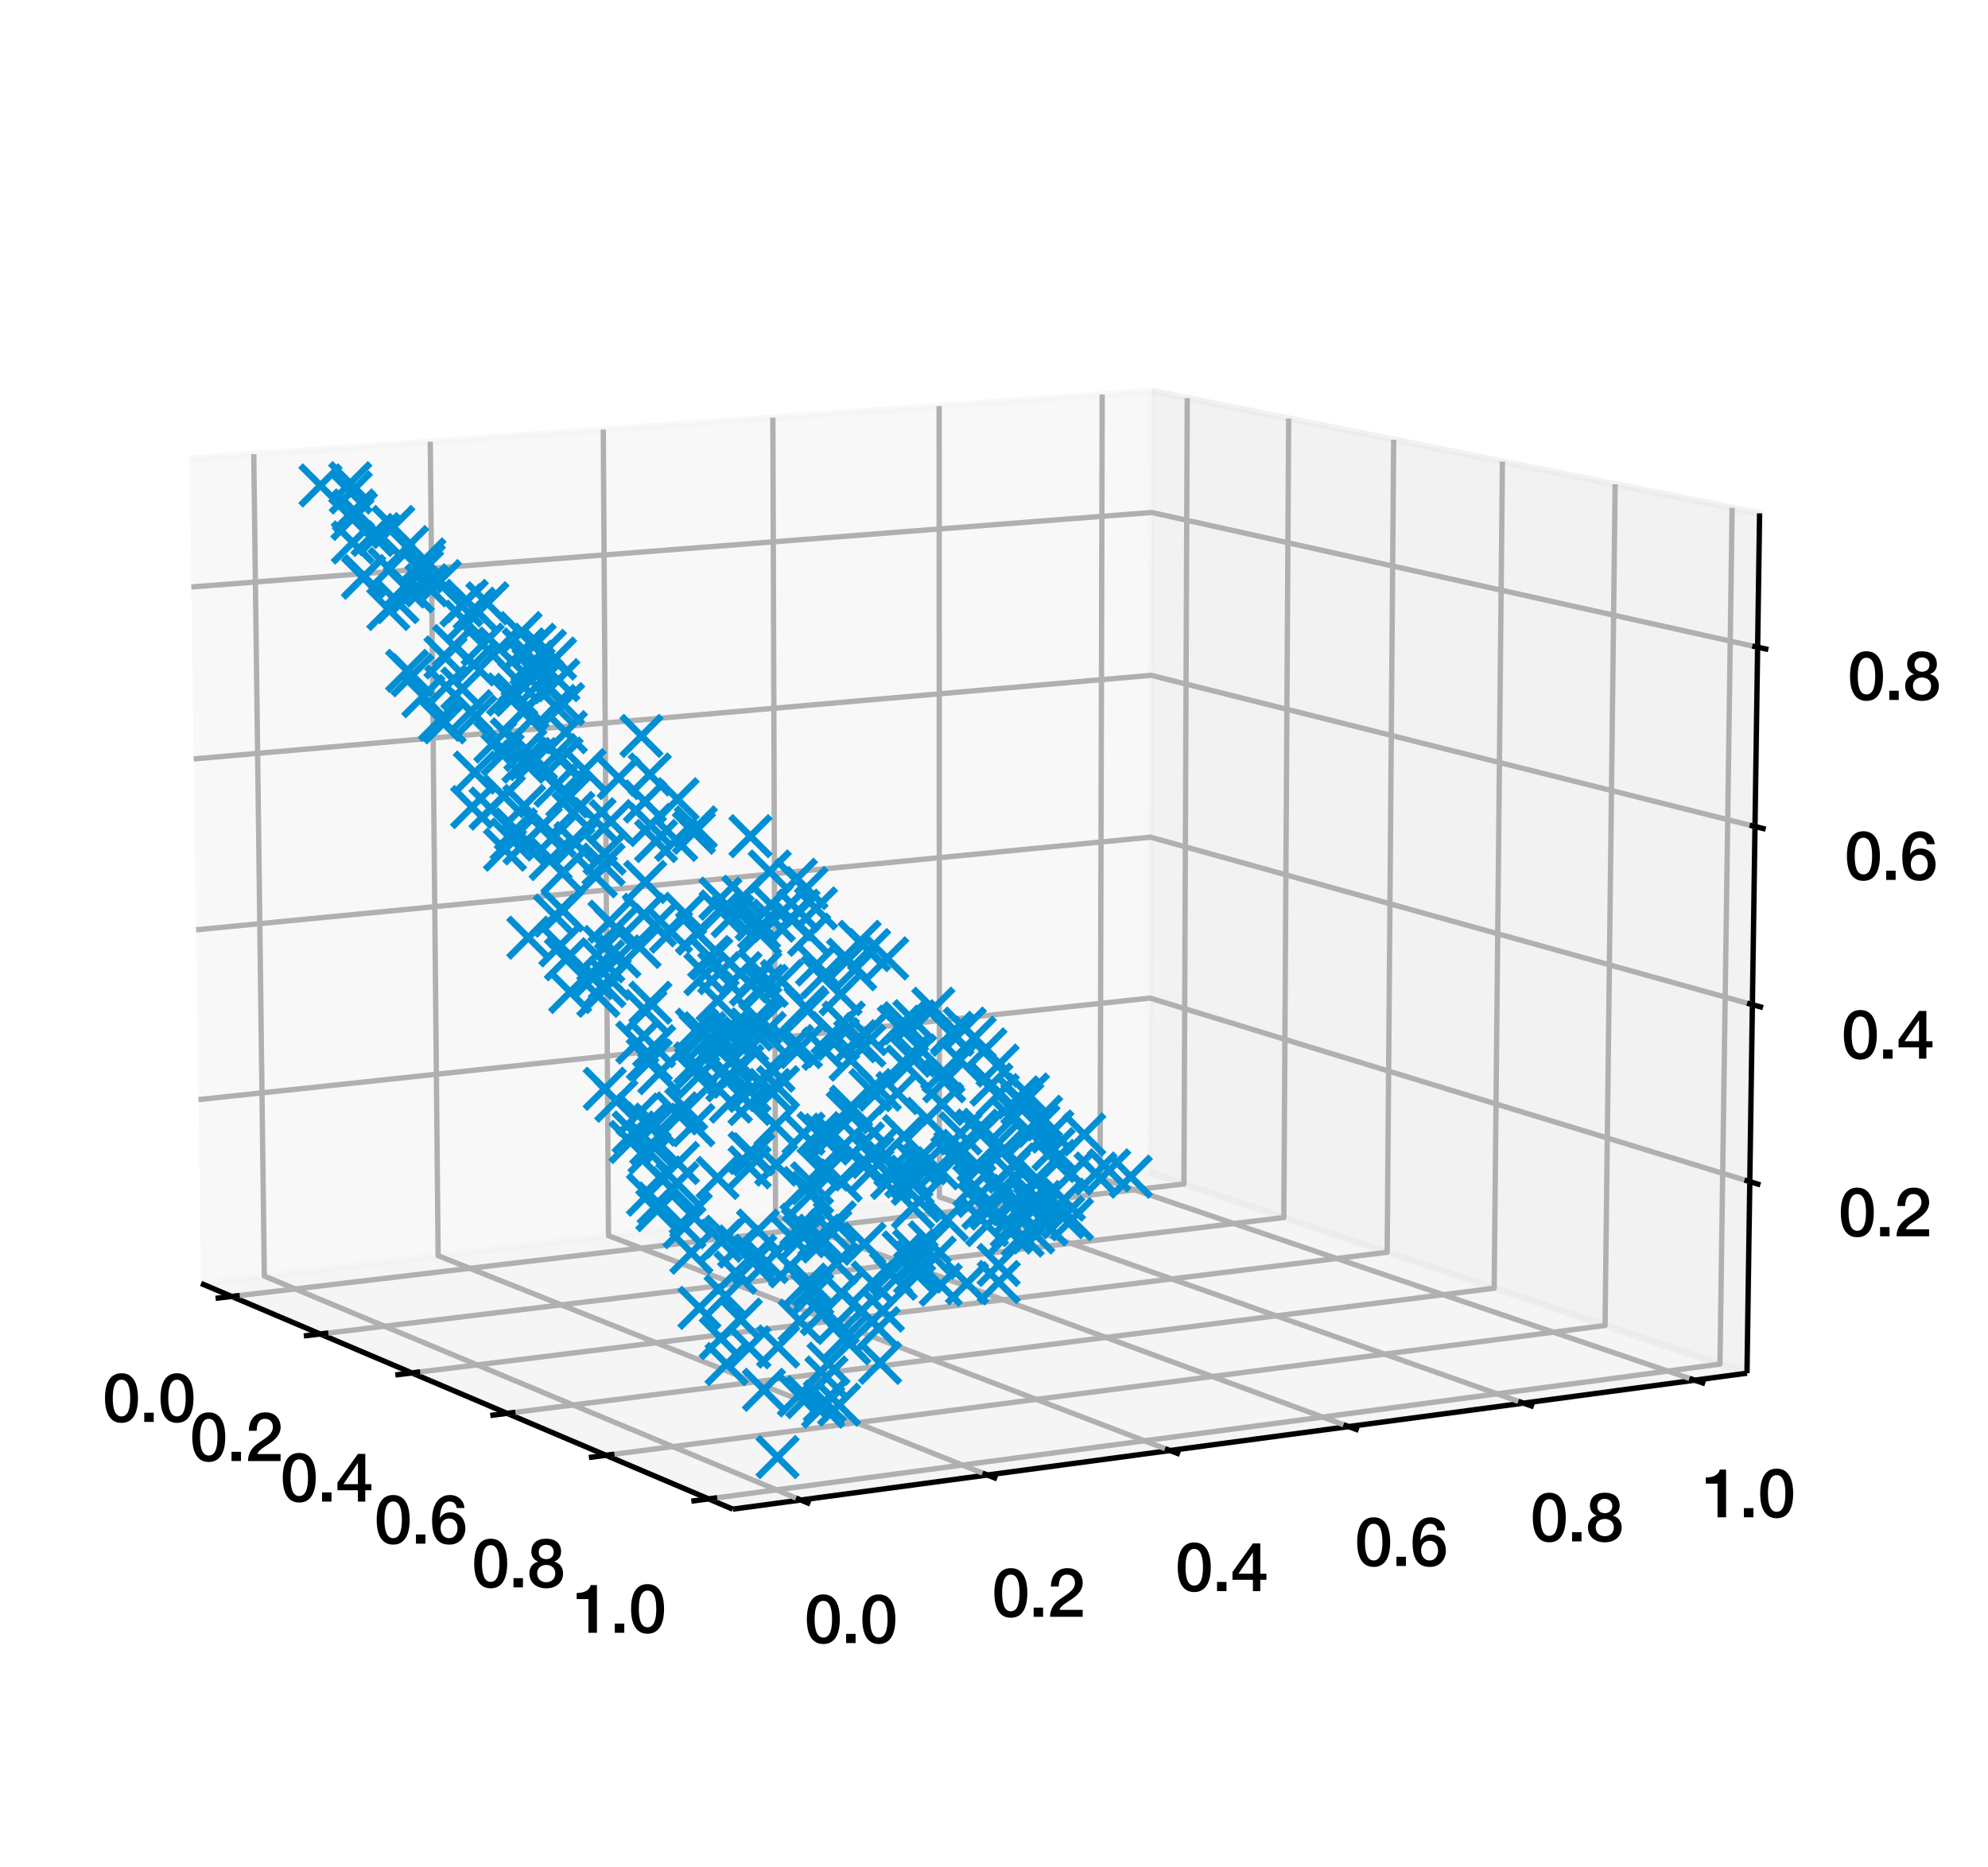 <?xml version="1.0" encoding="utf-8" standalone="no"?>
<!DOCTYPE svg PUBLIC "-//W3C//DTD SVG 1.1//EN"
  "http://www.w3.org/Graphics/SVG/1.1/DTD/svg11.dtd">
<svg height="280.512pt" version="1.1" viewBox="0 0 298.646 280.512" width="298.646pt" xmlns="http://www.w3.org/2000/svg" xmlns:xlink="http://www.w3.org/1999/xlink">
 <defs>
  <style type="text/css">*{stroke-linecap:butt;stroke-linejoin:round;}</style>
 </defs>
 <g id="figure_1">
  <g id="patch_1">
   <path d="M 0 280.512 
L 298.646 280.512 
L 298.646 0 
L 0 0 
z
" style="fill:#ffffff;"/>
  </g>
  <g id="patch_2">
   <path d="M 7.2 273.312 
L 273.312 273.312 
L 273.312 7.2 
L 7.2 7.2 
z
" style="fill:#ffffff;"/>
  </g>
  <g id="pane3d_1">
   <g id="patch_3">
    <path d="M 30.21 192.818 
L 172.662 176.124 
L 173.078 58.744 
L 28.472 68.906 
" style="fill:#f2f2f2;opacity:0.5;stroke:#f2f2f2;stroke-linejoin:miter;"/>
   </g>
  </g>
  <g id="pane3d_2">
   <g id="patch_4">
    <path d="M 172.662 176.124 
L 262.439 206.297 
L 264.332 77.122 
L 173.078 58.744 
" style="fill:#e6e6e6;opacity:0.5;stroke:#e6e6e6;stroke-linejoin:miter;"/>
   </g>
  </g>
  <g id="pane3d_3">
   <g id="patch_5">
    <path d="M 30.21 192.818 
L 110.069 226.724 
L 262.439 206.297 
L 172.662 176.124 
" style="fill:#ececec;opacity:0.5;stroke:#ececec;stroke-linejoin:miter;"/>
   </g>
  </g>
  <g id="axis3d_1">
   <g id="line2d_1">
    <path d="M 30.21 192.818 
L 110.069 226.724 
" style="fill:none;stroke:#000000;stroke-width:0.8;"/>
   </g>
   <g id="Line3DCollection_1">
    <path d="M 34.808 194.77 
L 177.859 177.871 
L 178.354 59.807 
" style="fill:none;stroke:#b0b0b0;stroke-width:0.8;"/>
    <path d="M 48.098 200.413 
L 192.863 182.914 
L 193.588 62.875 
" style="fill:none;stroke:#b0b0b0;stroke-width:0.8;"/>
    <path d="M 61.877 206.263 
L 208.388 188.131 
L 209.36 66.051 
" style="fill:none;stroke:#b0b0b0;stroke-width:0.8;"/>
    <path d="M 76.174 212.334 
L 224.463 193.534 
L 225.699 69.342 
" style="fill:none;stroke:#b0b0b0;stroke-width:0.8;"/>
    <path d="M 91.019 218.636 
L 241.118 199.131 
L 242.637 72.753 
" style="fill:none;stroke:#b0b0b0;stroke-width:0.8;"/>
    <path d="M 106.442 225.185 
L 258.384 204.934 
L 260.206 76.291 
" style="fill:none;stroke:#b0b0b0;stroke-width:0.8;"/>
   </g>
   <g id="xtick_1">
    <g id="line2d_2">
     <path d="M 36.018 194.627 
L 32.386 195.057 
" style="fill:none;stroke:#000000;stroke-width:0.8;"/>
    </g>
    <g id="text_1">
     <!-- 0.0 -->
     <g transform="translate(15.403 213.622)scale(0.1 -0.1)">
      <defs>
       <path d="M 1779 518 
C 1139 518 960 1306 960 2240 
C 960 3174 1139 3962 1779 3962 
C 2419 3962 2598 3174 2598 2240 
C 2598 1306 2419 518 1779 518 
z
M 1779 4570 
C 493 4570 230 3258 230 2240 
C 230 1222 493 -90 1779 -90 
C 3066 -90 3328 1222 3328 2240 
C 3328 3258 3066 4570 1779 4570 
z
" id="HelveticaNeue-Medium-30" transform="scale(0.016)"/>
       <path d="M 442 0 
L 1331 0 
L 1331 864 
L 442 864 
L 442 0 
z
" id="HelveticaNeue-Medium-2e" transform="scale(0.016)"/>
      </defs>
      <use xlink:href="#HelveticaNeue-Medium-30"/>
      <use x="55.6" xlink:href="#HelveticaNeue-Medium-2e"/>
      <use x="83.4" xlink:href="#HelveticaNeue-Medium-30"/>
     </g>
    </g>
   </g>
   <g id="xtick_2">
    <g id="line2d_3">
     <path d="M 49.323 200.265 
L 45.644 200.709 
" style="fill:none;stroke:#000000;stroke-width:0.8;"/>
    </g>
    <g id="text_2">
     <!-- 0.2 -->
     <g transform="translate(28.514 219.498)scale(0.1 -0.1)">
      <defs>
       <path d="M 3309 653 
L 1126 653 
C 1254 1050 1798 1325 2317 1683 
C 2829 2042 3315 2483 3315 3194 
C 3315 3770 2970 4570 1875 4570 
C 877 4570 333 3834 333 2842 
L 1062 2842 
C 1082 3469 1254 3962 1830 3962 
C 2458 3962 2592 3488 2586 3168 
C 2573 2470 1818 2118 1235 1696 
C 634 1293 256 736 250 0 
L 3309 0 
L 3309 653 
z
" id="HelveticaNeue-Medium-32" transform="scale(0.016)"/>
      </defs>
      <use xlink:href="#HelveticaNeue-Medium-30"/>
      <use x="55.6" xlink:href="#HelveticaNeue-Medium-2e"/>
      <use x="83.4" xlink:href="#HelveticaNeue-Medium-32"/>
     </g>
    </g>
   </g>
   <g id="xtick_3">
    <g id="line2d_4">
     <path d="M 63.119 206.11 
L 59.392 206.571 
" style="fill:none;stroke:#000000;stroke-width:0.8;"/>
    </g>
    <g id="text_3">
     <!-- 0.4 -->
     <g transform="translate(42.11 225.59)scale(0.1 -0.1)">
      <defs>
       <path d="M 3341 1638 
L 2765 1638 
L 2765 4480 
L 2074 4480 
L 154 1786 
L 154 1062 
L 2074 1062 
L 2074 0 
L 2765 0 
L 2765 1062 
L 3341 1062 
L 3341 1638 
z
M 2061 3610 
L 2074 3610 
L 2074 1638 
L 717 1638 
L 2061 3610 
z
" id="HelveticaNeue-Medium-34" transform="scale(0.016)"/>
      </defs>
      <use xlink:href="#HelveticaNeue-Medium-30"/>
      <use x="55.6" xlink:href="#HelveticaNeue-Medium-2e"/>
      <use x="83.4" xlink:href="#HelveticaNeue-Medium-34"/>
     </g>
    </g>
   </g>
   <g id="xtick_4">
    <g id="line2d_5">
     <path d="M 77.432 212.174 
L 73.656 212.653 
" style="fill:none;stroke:#000000;stroke-width:0.8;"/>
    </g>
    <g id="text_4">
     <!-- 0.6 -->
     <g transform="translate(56.218 231.913)scale(0.1 -0.1)">
      <defs>
       <path d="M 1824 518 
C 1293 518 1018 966 1018 1453 
C 1018 1946 1293 2368 1824 2368 
C 2349 2368 2611 1933 2611 1453 
C 2611 973 2349 518 1824 518 
z
M 3258 3347 
C 3219 4077 2618 4570 1907 4570 
C 640 4570 218 3322 218 2253 
C 218 947 531 -90 1850 -90 
C 2746 -90 3341 570 3341 1440 
C 3341 2298 2816 2944 1926 2944 
C 1530 2944 1158 2765 960 2413 
L 947 2426 
C 992 3014 1082 3962 1875 3962 
C 2253 3962 2496 3712 2528 3347 
L 3258 3347 
z
" id="HelveticaNeue-Medium-36" transform="scale(0.016)"/>
      </defs>
      <use xlink:href="#HelveticaNeue-Medium-30"/>
      <use x="55.6" xlink:href="#HelveticaNeue-Medium-2e"/>
      <use x="83.4" xlink:href="#HelveticaNeue-Medium-36"/>
     </g>
    </g>
   </g>
   <g id="xtick_5">
    <g id="line2d_6">
     <path d="M 92.293 218.471 
L 88.467 218.968 
" style="fill:none;stroke:#000000;stroke-width:0.8;"/>
    </g>
    <g id="text_5">
     <!-- 0.8 -->
     <g transform="translate(70.869 238.478)scale(0.1 -0.1)">
      <defs>
       <path d="M 1779 486 
C 1293 486 928 794 928 1318 
C 928 1811 1293 2106 1779 2106 
C 2266 2106 2630 1811 2630 1318 
C 2630 794 2266 486 1779 486 
z
M 1779 -90 
C 2688 -90 3360 442 3360 1318 
C 3360 1882 3040 2285 2541 2413 
L 2541 2426 
C 2944 2579 3174 2912 3174 3347 
C 3174 4109 2669 4570 1779 4570 
C 890 4570 384 4109 384 3347 
C 384 2912 614 2579 1018 2426 
L 1018 2413 
C 518 2285 198 1882 198 1318 
C 198 442 870 -90 1779 -90 
z
M 1779 3994 
C 2170 3994 2483 3750 2483 3309 
C 2483 2886 2182 2650 1779 2650 
C 1376 2650 1075 2886 1075 3309 
C 1075 3750 1389 3994 1779 3994 
z
" id="HelveticaNeue-Medium-38" transform="scale(0.016)"/>
      </defs>
      <use xlink:href="#HelveticaNeue-Medium-30"/>
      <use x="55.6" xlink:href="#HelveticaNeue-Medium-2e"/>
      <use x="83.4" xlink:href="#HelveticaNeue-Medium-38"/>
     </g>
    </g>
   </g>
   <g id="xtick_6">
    <g id="line2d_7">
     <path d="M 107.734 225.013 
L 103.856 225.529 
" style="fill:none;stroke:#000000;stroke-width:0.8;"/>
    </g>
    <g id="text_6">
     <!-- 1.0 -->
     <g transform="translate(86.093 245.301)scale(0.1 -0.1)">
      <defs>
       <path d="M 339 3162 
L 1440 3162 
L 1440 0 
L 2240 0 
L 2240 4480 
L 1645 4480 
C 1536 3942 954 3731 339 3738 
L 339 3162 
z
" id="HelveticaNeue-Medium-31" transform="scale(0.016)"/>
      </defs>
      <use xlink:href="#HelveticaNeue-Medium-31"/>
      <use x="55.6" xlink:href="#HelveticaNeue-Medium-2e"/>
      <use x="83.4" xlink:href="#HelveticaNeue-Medium-30"/>
     </g>
    </g>
   </g>
  </g>
  <g id="axis3d_2">
   <g id="line2d_8">
    <path d="M 262.439 206.297 
L 110.069 226.724 
" style="fill:none;stroke:#000000;stroke-width:0.8;"/>
   </g>
   <g id="Line3DCollection_2">
    <path d="M 38.121 68.228 
L 39.709 191.705 
L 120.285 225.355 
" style="fill:none;stroke:#b0b0b0;stroke-width:0.8;"/>
    <path d="M 64.638 66.364 
L 65.816 188.646 
L 148.322 221.596 
" style="fill:none;stroke:#b0b0b0;stroke-width:0.8;"/>
    <path d="M 90.627 64.538 
L 91.41 185.646 
L 175.75 217.919 
" style="fill:none;stroke:#b0b0b0;stroke-width:0.8;"/>
    <path d="M 116.103 62.748 
L 116.508 182.705 
L 202.589 214.321 
" style="fill:none;stroke:#b0b0b0;stroke-width:0.8;"/>
    <path d="M 141.082 60.993 
L 141.122 179.82 
L 228.857 210.799 
" style="fill:none;stroke:#b0b0b0;stroke-width:0.8;"/>
    <path d="M 165.577 59.271 
L 165.267 176.991 
L 254.573 207.351 
" style="fill:none;stroke:#b0b0b0;stroke-width:0.8;"/>
   </g>
   <g id="xtick_7">
    <g id="line2d_9">
     <path d="M 119.57 225.057 
L 121.717 225.953 
" style="fill:none;stroke:#000000;stroke-width:0.8;"/>
    </g>
    <g id="text_7">
     <!-- 0.0 -->
     <g transform="translate(120.84 246.847)scale(0.1 -0.1)">
      <use xlink:href="#HelveticaNeue-Medium-30"/>
      <use x="55.6" xlink:href="#HelveticaNeue-Medium-2e"/>
      <use x="83.4" xlink:href="#HelveticaNeue-Medium-30"/>
     </g>
    </g>
   </g>
   <g id="xtick_8">
    <g id="line2d_10">
     <path d="M 147.591 221.304 
L 149.787 222.181 
" style="fill:none;stroke:#000000;stroke-width:0.8;"/>
    </g>
    <g id="text_8">
     <!-- 0.2 -->
     <g transform="translate(149.008 242.901)scale(0.1 -0.1)">
      <use xlink:href="#HelveticaNeue-Medium-30"/>
      <use x="55.6" xlink:href="#HelveticaNeue-Medium-2e"/>
      <use x="83.4" xlink:href="#HelveticaNeue-Medium-32"/>
     </g>
    </g>
   </g>
   <g id="xtick_9">
    <g id="line2d_11">
     <path d="M 175.004 217.633 
L 177.246 218.491 
" style="fill:none;stroke:#000000;stroke-width:0.8;"/>
    </g>
    <g id="text_9">
     <!-- 0.4 -->
     <g transform="translate(176.56 239.041)scale(0.1 -0.1)">
      <use xlink:href="#HelveticaNeue-Medium-30"/>
      <use x="55.6" xlink:href="#HelveticaNeue-Medium-2e"/>
      <use x="83.4" xlink:href="#HelveticaNeue-Medium-34"/>
     </g>
    </g>
   </g>
   <g id="xtick_10">
    <g id="line2d_12">
     <path d="M 201.828 214.041 
L 204.114 214.881 
" style="fill:none;stroke:#000000;stroke-width:0.8;"/>
    </g>
    <g id="text_10">
     <!-- 0.6 -->
     <g transform="translate(203.515 235.264)scale(0.1 -0.1)">
      <use xlink:href="#HelveticaNeue-Medium-30"/>
      <use x="55.6" xlink:href="#HelveticaNeue-Medium-2e"/>
      <use x="83.4" xlink:href="#HelveticaNeue-Medium-36"/>
     </g>
    </g>
   </g>
   <g id="xtick_11">
    <g id="line2d_13">
     <path d="M 228.083 210.526 
L 230.41 211.347 
" style="fill:none;stroke:#000000;stroke-width:0.8;"/>
    </g>
    <g id="text_11">
     <!-- 0.8 -->
     <g transform="translate(229.894 231.569)scale(0.1 -0.1)">
      <use xlink:href="#HelveticaNeue-Medium-30"/>
      <use x="55.6" xlink:href="#HelveticaNeue-Medium-2e"/>
      <use x="83.4" xlink:href="#HelveticaNeue-Medium-38"/>
     </g>
    </g>
   </g>
   <g id="xtick_12">
    <g id="line2d_14">
     <path d="M 253.785 207.084 
L 256.152 207.888 
" style="fill:none;stroke:#000000;stroke-width:0.8;"/>
    </g>
    <g id="text_12">
     <!-- 1.0 -->
     <g transform="translate(255.713 227.952)scale(0.1 -0.1)">
      <use xlink:href="#HelveticaNeue-Medium-31"/>
      <use x="55.6" xlink:href="#HelveticaNeue-Medium-2e"/>
      <use x="83.4" xlink:href="#HelveticaNeue-Medium-30"/>
     </g>
    </g>
   </g>
  </g>
  <g id="axis3d_3">
   <g id="line2d_15">
    <path d="M 262.439 206.297 
L 264.332 77.122 
" style="fill:none;stroke:#000000;stroke-width:0.8;"/>
   </g>
   <g id="Line3DCollection_3">
    <path d="M 262.86 177.521 
L 172.754 149.946 
L 29.823 165.2 
" style="fill:none;stroke:#b0b0b0;stroke-width:0.8;"/>
    <path d="M 263.25 150.932 
L 172.84 125.772 
L 29.465 139.689 
" style="fill:none;stroke:#b0b0b0;stroke-width:0.8;"/>
    <path d="M 263.643 124.169 
L 172.927 101.455 
L 29.105 114.017 
" style="fill:none;stroke:#b0b0b0;stroke-width:0.8;"/>
    <path d="M 264.038 97.229 
L 173.013 76.992 
L 28.742 88.182 
" style="fill:none;stroke:#b0b0b0;stroke-width:0.8;"/>
   </g>
   <g id="xtick_13">
    <g id="line2d_16">
     <path d="M 262.066 177.278 
L 264.454 178.009 
" style="fill:none;stroke:#000000;stroke-width:0.8;"/>
    </g>
    <g id="text_13">
     <!-- 0.2 -->
     <g transform="translate(276.165 185.733)scale(0.1 -0.1)">
      <use xlink:href="#HelveticaNeue-Medium-30"/>
      <use x="55.6" xlink:href="#HelveticaNeue-Medium-2e"/>
      <use x="83.4" xlink:href="#HelveticaNeue-Medium-32"/>
     </g>
    </g>
   </g>
   <g id="xtick_14">
    <g id="line2d_17">
     <path d="M 262.453 150.71 
L 264.849 151.377 
" style="fill:none;stroke:#000000;stroke-width:0.8;"/>
    </g>
    <g id="text_14">
     <!-- 0.4 -->
     <g transform="translate(276.622 159.05)scale(0.1 -0.1)">
      <use xlink:href="#HelveticaNeue-Medium-30"/>
      <use x="55.6" xlink:href="#HelveticaNeue-Medium-2e"/>
      <use x="83.4" xlink:href="#HelveticaNeue-Medium-34"/>
     </g>
    </g>
   </g>
   <g id="xtick_15">
    <g id="line2d_18">
     <path d="M 262.842 123.968 
L 265.248 124.571 
" style="fill:none;stroke:#000000;stroke-width:0.8;"/>
    </g>
    <g id="text_15">
     <!-- 0.6 -->
     <g transform="translate(277.083 132.192)scale(0.1 -0.1)">
      <use xlink:href="#HelveticaNeue-Medium-30"/>
      <use x="55.6" xlink:href="#HelveticaNeue-Medium-2e"/>
      <use x="83.4" xlink:href="#HelveticaNeue-Medium-36"/>
     </g>
    </g>
   </g>
   <g id="xtick_16">
    <g id="line2d_19">
     <path d="M 263.234 97.05 
L 265.649 97.587 
" style="fill:none;stroke:#000000;stroke-width:0.8;"/>
    </g>
    <g id="text_16">
     <!-- 0.8 -->
     <g transform="translate(277.547 105.156)scale(0.1 -0.1)">
      <use xlink:href="#HelveticaNeue-Medium-30"/>
      <use x="55.6" xlink:href="#HelveticaNeue-Medium-2e"/>
      <use x="83.4" xlink:href="#HelveticaNeue-Medium-38"/>
     </g>
    </g>
   </g>
  </g>
  <g id="axes_1">
   <g id="line2d_20">
    <defs>
     <path d="M -3 3 
L 3 -3 
M -3 -3 
L 3 3 
" id="m182657d080" style="stroke:#008fd5;"/>
    </defs>
    <g clip-path="url(#pe400d9817e)">
     <use style="fill:#008fd5;stroke:#008fd5;" x="83.413" xlink:href="#m182657d080" y="106.066"/>
     <use style="fill:#008fd5;stroke:#008fd5;" x="69.458" xlink:href="#m182657d080" y="103.452"/>
     <use style="fill:#008fd5;stroke:#008fd5;" x="70.923" xlink:href="#m182657d080" y="121.248"/>
     <use style="fill:#008fd5;stroke:#008fd5;" x="55.957" xlink:href="#m182657d080" y="80.366"/>
     <use style="fill:#008fd5;stroke:#008fd5;" x="91.558" xlink:href="#m182657d080" y="138.468"/>
     <use style="fill:#008fd5;stroke:#008fd5;" x="71.204" xlink:href="#m182657d080" y="99.823"/>
     <use style="fill:#008fd5;stroke:#008fd5;" x="66.788" xlink:href="#m182657d080" y="108.513"/>
     <use style="fill:#008fd5;stroke:#008fd5;" x="101.656" xlink:href="#m182657d080" y="167.267"/>
     <use style="fill:#008fd5;stroke:#008fd5;" x="111.53" xlink:href="#m182657d080" y="160.13"/>
     <use style="fill:#008fd5;stroke:#008fd5;" x="105.254" xlink:href="#m182657d080" y="155.487"/>
     <use style="fill:#008fd5;stroke:#008fd5;" x="91.607" xlink:href="#m182657d080" y="147.045"/>
     <use style="fill:#008fd5;stroke:#008fd5;" x="118.909" xlink:href="#m182657d080" y="185.818"/>
     <use style="fill:#008fd5;stroke:#008fd5;" x="98.743" xlink:href="#m182657d080" y="181.804"/>
     <use style="fill:#008fd5;stroke:#008fd5;" x="73.696" xlink:href="#m182657d080" y="121.472"/>
     <use style="fill:#008fd5;stroke:#008fd5;" x="127.59" xlink:href="#m182657d080" y="201.831"/>
     <use style="fill:#008fd5;stroke:#008fd5;" x="126.277" xlink:href="#m182657d080" y="149.357"/>
     <use style="fill:#008fd5;stroke:#008fd5;" x="143.513" xlink:href="#m182657d080" y="173.078"/>
     <use style="fill:#008fd5;stroke:#008fd5;" x="99.192" xlink:href="#m182657d080" y="176.901"/>
     <use style="fill:#008fd5;stroke:#008fd5;" x="106.533" xlink:href="#m182657d080" y="143.791"/>
     <use style="fill:#008fd5;stroke:#008fd5;" x="113.102" xlink:href="#m182657d080" y="189.625"/>
     <use style="fill:#008fd5;stroke:#008fd5;" x="136.906" xlink:href="#m182657d080" y="176.769"/>
     <use style="fill:#008fd5;stroke:#008fd5;" x="138.086" xlink:href="#m182657d080" y="180.413"/>
     <use style="fill:#008fd5;stroke:#008fd5;" x="120.615" xlink:href="#m182657d080" y="184.637"/>
     <use style="fill:#008fd5;stroke:#008fd5;" x="63.663" xlink:href="#m182657d080" y="84.922"/>
     <use style="fill:#008fd5;stroke:#008fd5;" x="101.791" xlink:href="#m182657d080" y="120.075"/>
     <use style="fill:#008fd5;stroke:#008fd5;" x="101.842" xlink:href="#m182657d080" y="174.722"/>
     <use style="fill:#008fd5;stroke:#008fd5;" x="114.032" xlink:href="#m182657d080" y="139.398"/>
     <use style="fill:#008fd5;stroke:#008fd5;" x="155.995" xlink:href="#m182657d080" y="169.152"/>
     <use style="fill:#008fd5;stroke:#008fd5;" x="146.996" xlink:href="#m182657d080" y="179.657"/>
     <use style="fill:#008fd5;stroke:#008fd5;" x="112.596" xlink:href="#m182657d080" y="165.857"/>
     <use style="fill:#008fd5;stroke:#008fd5;" x="80.52" xlink:href="#m182657d080" y="114.045"/>
     <use style="fill:#008fd5;stroke:#008fd5;" x="101.576" xlink:href="#m182657d080" y="126.179"/>
     <use style="fill:#008fd5;stroke:#008fd5;" x="100.985" xlink:href="#m182657d080" y="178.537"/>
     <use style="fill:#008fd5;stroke:#008fd5;" x="136.636" xlink:href="#m182657d080" y="158.605"/>
     <use style="fill:#008fd5;stroke:#008fd5;" x="85.601" xlink:href="#m182657d080" y="119.576"/>
     <use style="fill:#008fd5;stroke:#008fd5;" x="130.013" xlink:href="#m182657d080" y="168.864"/>
     <use style="fill:#008fd5;stroke:#008fd5;" x="96.929" xlink:href="#m182657d080" y="132.496"/>
     <use style="fill:#008fd5;stroke:#008fd5;" x="155.495" xlink:href="#m182657d080" y="181.557"/>
     <use style="fill:#008fd5;stroke:#008fd5;" x="116.878" xlink:href="#m182657d080" y="163.342"/>
     <use style="fill:#008fd5;stroke:#008fd5;" x="133.854" xlink:href="#m182657d080" y="191.237"/>
     <use style="fill:#008fd5;stroke:#008fd5;" x="71.289" xlink:href="#m182657d080" y="91.452"/>
     <use style="fill:#008fd5;stroke:#008fd5;" x="143.068" xlink:href="#m182657d080" y="155.449"/>
     <use style="fill:#008fd5;stroke:#008fd5;" x="123.656" xlink:href="#m182657d080" y="211.329"/>
     <use style="fill:#008fd5;stroke:#008fd5;" x="124.462" xlink:href="#m182657d080" y="204.874"/>
     <use style="fill:#008fd5;stroke:#008fd5;" x="85.012" xlink:href="#m182657d080" y="144.114"/>
     <use style="fill:#008fd5;stroke:#008fd5;" x="94.717" xlink:href="#m182657d080" y="171.56"/>
     <use style="fill:#008fd5;stroke:#008fd5;" x="85.652" xlink:href="#m182657d080" y="149.028"/>
     <use style="fill:#008fd5;stroke:#008fd5;" x="119.948" xlink:href="#m182657d080" y="136.815"/>
     <use style="fill:#008fd5;stroke:#008fd5;" x="120.734" xlink:href="#m182657d080" y="185.723"/>
     <use style="fill:#008fd5;stroke:#008fd5;" x="137.325" xlink:href="#m182657d080" y="187.889"/>
     <use style="fill:#008fd5;stroke:#008fd5;" x="90.807" xlink:href="#m182657d080" y="142.275"/>
     <use style="fill:#008fd5;stroke:#008fd5;" x="79.236" xlink:href="#m182657d080" y="106.332"/>
     <use style="fill:#008fd5;stroke:#008fd5;" x="152.113" xlink:href="#m182657d080" y="180.905"/>
     <use style="fill:#008fd5;stroke:#008fd5;" x="104.81" xlink:href="#m182657d080" y="140.254"/>
     <use style="fill:#008fd5;stroke:#008fd5;" x="90.819" xlink:href="#m182657d080" y="128.238"/>
     <use style="fill:#008fd5;stroke:#008fd5;" x="109.719" xlink:href="#m182657d080" y="159.59"/>
     <use style="fill:#008fd5;stroke:#008fd5;" x="114.215" xlink:href="#m182657d080" y="153.785"/>
     <use style="fill:#008fd5;stroke:#008fd5;" x="149.869" xlink:href="#m182657d080" y="160.089"/>
     <use style="fill:#008fd5;stroke:#008fd5;" x="75.701" xlink:href="#m182657d080" y="119.61"/>
     <use style="fill:#008fd5;stroke:#008fd5;" x="107.796" xlink:href="#m182657d080" y="176.964"/>
     <use style="fill:#008fd5;stroke:#008fd5;" x="89.31" xlink:href="#m182657d080" y="123.08"/>
     <use style="fill:#008fd5;stroke:#008fd5;" x="147.717" xlink:href="#m182657d080" y="181.478"/>
     <use style="fill:#008fd5;stroke:#008fd5;" x="137.158" xlink:href="#m182657d080" y="181.396"/>
     <use style="fill:#008fd5;stroke:#008fd5;" x="164.59" xlink:href="#m182657d080" y="176.309"/>
     <use style="fill:#008fd5;stroke:#008fd5;" x="128.473" xlink:href="#m182657d080" y="156.429"/>
     <use style="fill:#008fd5;stroke:#008fd5;" x="140.881" xlink:href="#m182657d080" y="175.517"/>
     <use style="fill:#008fd5;stroke:#008fd5;" x="90.845" xlink:href="#m182657d080" y="163.572"/>
     <use style="fill:#008fd5;stroke:#008fd5;" x="82.729" xlink:href="#m182657d080" y="129.053"/>
     <use style="fill:#008fd5;stroke:#008fd5;" x="109.153" xlink:href="#m182657d080" y="204.926"/>
     <use style="fill:#008fd5;stroke:#008fd5;" x="104.156" xlink:href="#m182657d080" y="169.04"/>
     <use style="fill:#008fd5;stroke:#008fd5;" x="76.332" xlink:href="#m182657d080" y="104.332"/>
     <use style="fill:#008fd5;stroke:#008fd5;" x="75.503" xlink:href="#m182657d080" y="113.358"/>
     <use style="fill:#008fd5;stroke:#008fd5;" x="141.319" xlink:href="#m182657d080" y="193.014"/>
     <use style="fill:#008fd5;stroke:#008fd5;" x="115.626" xlink:href="#m182657d080" y="130.928"/>
     <use style="fill:#008fd5;stroke:#008fd5;" x="134.816" xlink:href="#m182657d080" y="164.217"/>
     <use style="fill:#008fd5;stroke:#008fd5;" x="152.297" xlink:href="#m182657d080" y="174.944"/>
     <use style="fill:#008fd5;stroke:#008fd5;" x="79.365" xlink:href="#m182657d080" y="140.866"/>
     <use style="fill:#008fd5;stroke:#008fd5;" x="116.234" xlink:href="#m182657d080" y="138.318"/>
     <use style="fill:#008fd5;stroke:#008fd5;" x="103.088" xlink:href="#m182657d080" y="166.626"/>
     <use style="fill:#008fd5;stroke:#008fd5;" x="81.456" xlink:href="#m182657d080" y="102.225"/>
     <use style="fill:#008fd5;stroke:#008fd5;" x="86.454" xlink:href="#m182657d080" y="126.675"/>
     <use style="fill:#008fd5;stroke:#008fd5;" x="148.279" xlink:href="#m182657d080" y="184.049"/>
     <use style="fill:#008fd5;stroke:#008fd5;" x="121.548" xlink:href="#m182657d080" y="140.434"/>
     <use style="fill:#008fd5;stroke:#008fd5;" x="73.218" xlink:href="#m182657d080" y="90.637"/>
     <use style="fill:#008fd5;stroke:#008fd5;" x="86.126" xlink:href="#m182657d080" y="122.136"/>
     <use style="fill:#008fd5;stroke:#008fd5;" x="135.8" xlink:href="#m182657d080" y="170.693"/>
     <use style="fill:#008fd5;stroke:#008fd5;" x="97.827" xlink:href="#m182657d080" y="171.867"/>
     <use style="fill:#008fd5;stroke:#008fd5;" x="83.445" xlink:href="#m182657d080" y="113.441"/>
     <use style="fill:#008fd5;stroke:#008fd5;" x="52.944" xlink:href="#m182657d080" y="77.949"/>
     <use style="fill:#008fd5;stroke:#008fd5;" x="137.111" xlink:href="#m182657d080" y="177.856"/>
     <use style="fill:#008fd5;stroke:#008fd5;" x="104.529" xlink:href="#m182657d080" y="124.301"/>
     <use style="fill:#008fd5;stroke:#008fd5;" x="125.403" xlink:href="#m182657d080" y="183.647"/>
     <use style="fill:#008fd5;stroke:#008fd5;" x="84.482" xlink:href="#m182657d080" y="131.151"/>
     <use style="fill:#008fd5;stroke:#008fd5;" x="148.028" xlink:href="#m182657d080" y="157.662"/>
     <use style="fill:#008fd5;stroke:#008fd5;" x="110.04" xlink:href="#m182657d080" y="155.388"/>
     <use style="fill:#008fd5;stroke:#008fd5;" x="135.734" xlink:href="#m182657d080" y="188.156"/>
     <use style="fill:#008fd5;stroke:#008fd5;" x="78.784" xlink:href="#m182657d080" y="126.709"/>
     <use style="fill:#008fd5;stroke:#008fd5;" x="83.453" xlink:href="#m182657d080" y="118.044"/>
     <use style="fill:#008fd5;stroke:#008fd5;" x="104.716" xlink:href="#m182657d080" y="140.126"/>
     <use style="fill:#008fd5;stroke:#008fd5;" x="139.666" xlink:href="#m182657d080" y="186.653"/>
     <use style="fill:#008fd5;stroke:#008fd5;" x="105.969" xlink:href="#m182657d080" y="146.358"/>
     <use style="fill:#008fd5;stroke:#008fd5;" x="103.772" xlink:href="#m182657d080" y="182.369"/>
     <use style="fill:#008fd5;stroke:#008fd5;" x="70.115" xlink:href="#m182657d080" y="90.277"/>
     <use style="fill:#008fd5;stroke:#008fd5;" x="158.269" xlink:href="#m182657d080" y="172.649"/>
     <use style="fill:#008fd5;stroke:#008fd5;" x="114.213" xlink:href="#m182657d080" y="146.069"/>
     <use style="fill:#008fd5;stroke:#008fd5;" x="131.091" xlink:href="#m182657d080" y="173.822"/>
     <use style="fill:#008fd5;stroke:#008fd5;" x="97.574" xlink:href="#m182657d080" y="173.159"/>
     <use style="fill:#008fd5;stroke:#008fd5;" x="123.54" xlink:href="#m182657d080" y="146.749"/>
     <use style="fill:#008fd5;stroke:#008fd5;" x="98.387" xlink:href="#m182657d080" y="139.022"/>
     <use style="fill:#008fd5;stroke:#008fd5;" x="63.597" xlink:href="#m182657d080" y="104.59"/>
     <use style="fill:#008fd5;stroke:#008fd5;" x="63.754" xlink:href="#m182657d080" y="84.049"/>
     <use style="fill:#008fd5;stroke:#008fd5;" x="58.331" xlink:href="#m182657d080" y="91.486"/>
     <use style="fill:#008fd5;stroke:#008fd5;" x="61.96" xlink:href="#m182657d080" y="101.449"/>
     <use style="fill:#008fd5;stroke:#008fd5;" x="123.653" xlink:href="#m182657d080" y="197.229"/>
     <use style="fill:#008fd5;stroke:#008fd5;" x="111.241" xlink:href="#m182657d080" y="146.194"/>
     <use style="fill:#008fd5;stroke:#008fd5;" x="59.714" xlink:href="#m182657d080" y="90.45"/>
     <use style="fill:#008fd5;stroke:#008fd5;" x="143.064" xlink:href="#m182657d080" y="173.89"/>
     <use style="fill:#008fd5;stroke:#008fd5;" x="119.02" xlink:href="#m182657d080" y="157.151"/>
     <use style="fill:#008fd5;stroke:#008fd5;" x="120.403" xlink:href="#m182657d080" y="184"/>
     <use style="fill:#008fd5;stroke:#008fd5;" x="61.998" xlink:href="#m182657d080" y="88.839"/>
     <use style="fill:#008fd5;stroke:#008fd5;" x="112.616" xlink:href="#m182657d080" y="173.217"/>
     <use style="fill:#008fd5;stroke:#008fd5;" x="131.105" xlink:href="#m182657d080" y="192.681"/>
     <use style="fill:#008fd5;stroke:#008fd5;" x="111.647" xlink:href="#m182657d080" y="134.726"/>
     <use style="fill:#008fd5;stroke:#008fd5;" x="114.876" xlink:href="#m182657d080" y="155.197"/>
     <use style="fill:#008fd5;stroke:#008fd5;" x="158.089" xlink:href="#m182657d080" y="169.993"/>
     <use style="fill:#008fd5;stroke:#008fd5;" x="120.129" xlink:href="#m182657d080" y="198.41"/>
     <use style="fill:#008fd5;stroke:#008fd5;" x="121.305" xlink:href="#m182657d080" y="151.75"/>
     <use style="fill:#008fd5;stroke:#008fd5;" x="95.743" xlink:href="#m182657d080" y="156.629"/>
     <use style="fill:#008fd5;stroke:#008fd5;" x="137.351" xlink:href="#m182657d080" y="153.422"/>
     <use style="fill:#008fd5;stroke:#008fd5;" x="52.693" xlink:href="#m182657d080" y="73.985"/>
     <use style="fill:#008fd5;stroke:#008fd5;" x="122.577" xlink:href="#m182657d080" y="136.477"/>
     <use style="fill:#008fd5;stroke:#008fd5;" x="106.853" xlink:href="#m182657d080" y="144.031"/>
     <use style="fill:#008fd5;stroke:#008fd5;" x="109.8" xlink:href="#m182657d080" y="165.5"/>
     <use style="fill:#008fd5;stroke:#008fd5;" x="122.021" xlink:href="#m182657d080" y="194.422"/>
     <use style="fill:#008fd5;stroke:#008fd5;" x="131.519" xlink:href="#m182657d080" y="172.773"/>
     <use style="fill:#008fd5;stroke:#008fd5;" x="154.775" xlink:href="#m182657d080" y="170.131"/>
     <use style="fill:#008fd5;stroke:#008fd5;" x="92.527" xlink:href="#m182657d080" y="139.512"/>
     <use style="fill:#008fd5;stroke:#008fd5;" x="144.149" xlink:href="#m182657d080" y="159.241"/>
     <use style="fill:#008fd5;stroke:#008fd5;" x="129.843" xlink:href="#m182657d080" y="157.084"/>
     <use style="fill:#008fd5;stroke:#008fd5;" x="105.847" xlink:href="#m182657d080" y="155.233"/>
     <use style="fill:#008fd5;stroke:#008fd5;" x="121.261" xlink:href="#m182657d080" y="209.892"/>
     <use style="fill:#008fd5;stroke:#008fd5;" x="112.882" xlink:href="#m182657d080" y="154.636"/>
     <use style="fill:#008fd5;stroke:#008fd5;" x="102.933" xlink:href="#m182657d080" y="137.292"/>
     <use style="fill:#008fd5;stroke:#008fd5;" x="151.851" xlink:href="#m182657d080" y="185.162"/>
     <use style="fill:#008fd5;stroke:#008fd5;" x="129.467" xlink:href="#m182657d080" y="196.922"/>
     <use style="fill:#008fd5;stroke:#008fd5;" x="116.208" xlink:href="#m182657d080" y="160.857"/>
     <use style="fill:#008fd5;stroke:#008fd5;" x="122.966" xlink:href="#m182657d080" y="170.242"/>
     <use style="fill:#008fd5;stroke:#008fd5;" x="151.542" xlink:href="#m182657d080" y="176.014"/>
     <use style="fill:#008fd5;stroke:#008fd5;" x="90.795" xlink:href="#m182657d080" y="148.147"/>
     <use style="fill:#008fd5;stroke:#008fd5;" x="75.861" xlink:href="#m182657d080" y="127.651"/>
     <use style="fill:#008fd5;stroke:#008fd5;" x="117.456" xlink:href="#m182657d080" y="147.392"/>
     <use style="fill:#008fd5;stroke:#008fd5;" x="123.07" xlink:href="#m182657d080" y="185.652"/>
     <use style="fill:#008fd5;stroke:#008fd5;" x="87.812" xlink:href="#m182657d080" y="115.705"/>
     <use style="fill:#008fd5;stroke:#008fd5;" x="97.336" xlink:href="#m182657d080" y="179.481"/>
     <use style="fill:#008fd5;stroke:#008fd5;" x="134.507" xlink:href="#m182657d080" y="175.048"/>
     <use style="fill:#008fd5;stroke:#008fd5;" x="108.045" xlink:href="#m182657d080" y="146.201"/>
     <use style="fill:#008fd5;stroke:#008fd5;" x="72.505" xlink:href="#m182657d080" y="96.847"/>
     <use style="fill:#008fd5;stroke:#008fd5;" x="95.187" xlink:href="#m182657d080" y="170.138"/>
     <use style="fill:#008fd5;stroke:#008fd5;" x="116.884" xlink:href="#m182657d080" y="202.298"/>
     <use style="fill:#008fd5;stroke:#008fd5;" x="101.745" xlink:href="#m182657d080" y="177.768"/>
     <use style="fill:#008fd5;stroke:#008fd5;" x="111.289" xlink:href="#m182657d080" y="198.252"/>
     <use style="fill:#008fd5;stroke:#008fd5;" x="125.879" xlink:href="#m182657d080" y="156.088"/>
     <use style="fill:#008fd5;stroke:#008fd5;" x="111.036" xlink:href="#m182657d080" y="187.272"/>
     <use style="fill:#008fd5;stroke:#008fd5;" x="97.614" xlink:href="#m182657d080" y="116.354"/>
     <use style="fill:#008fd5;stroke:#008fd5;" x="107.802" xlink:href="#m182657d080" y="150.314"/>
     <use style="fill:#008fd5;stroke:#008fd5;" x="150.02" xlink:href="#m182657d080" y="190.037"/>
     <use style="fill:#008fd5;stroke:#008fd5;" x="116.811" xlink:href="#m182657d080" y="218.9"/>
     <use style="fill:#008fd5;stroke:#008fd5;" x="97.702" xlink:href="#m182657d080" y="123.938"/>
     <use style="fill:#008fd5;stroke:#008fd5;" x="120.995" xlink:href="#m182657d080" y="151.334"/>
     <use style="fill:#008fd5;stroke:#008fd5;" x="140.413" xlink:href="#m182657d080" y="188.947"/>
     <use style="fill:#008fd5;stroke:#008fd5;" x="48.141" xlink:href="#m182657d080" y="72.933"/>
     <use style="fill:#008fd5;stroke:#008fd5;" x="112.252" xlink:href="#m182657d080" y="156.406"/>
     <use style="fill:#008fd5;stroke:#008fd5;" x="89.049" xlink:href="#m182657d080" y="146.927"/>
     <use style="fill:#008fd5;stroke:#008fd5;" x="114.164" xlink:href="#m182657d080" y="140.282"/>
     <use style="fill:#008fd5;stroke:#008fd5;" x="96.082" xlink:href="#m182657d080" y="142.258"/>
     <use style="fill:#008fd5;stroke:#008fd5;" x="130.771" xlink:href="#m182657d080" y="163.776"/>
     <use style="fill:#008fd5;stroke:#008fd5;" x="103.861" xlink:href="#m182657d080" y="188.191"/>
     <use style="fill:#008fd5;stroke:#008fd5;" x="150.728" xlink:href="#m182657d080" y="172.843"/>
     <use style="fill:#008fd5;stroke:#008fd5;" x="80.315" xlink:href="#m182657d080" y="96.866"/>
     <use style="fill:#008fd5;stroke:#008fd5;" x="150.429" xlink:href="#m182657d080" y="179.414"/>
     <use style="fill:#008fd5;stroke:#008fd5;" x="76.85" xlink:href="#m182657d080" y="126.122"/>
     <use style="fill:#008fd5;stroke:#008fd5;" x="96.883" xlink:href="#m182657d080" y="120.406"/>
     <use style="fill:#008fd5;stroke:#008fd5;" x="66.08" xlink:href="#m182657d080" y="108.145"/>
     <use style="fill:#008fd5;stroke:#008fd5;" x="121.988" xlink:href="#m182657d080" y="177.764"/>
     <use style="fill:#008fd5;stroke:#008fd5;" x="112.811" xlink:href="#m182657d080" y="147.902"/>
     <use style="fill:#008fd5;stroke:#008fd5;" x="166.625" xlink:href="#m182657d080" y="175.83"/>
     <use style="fill:#008fd5;stroke:#008fd5;" x="133.278" xlink:href="#m182657d080" y="143.98"/>
     <use style="fill:#008fd5;stroke:#008fd5;" x="69.97" xlink:href="#m182657d080" y="93.392"/>
     <use style="fill:#008fd5;stroke:#008fd5;" x="156.192" xlink:href="#m182657d080" y="180.581"/>
     <use style="fill:#008fd5;stroke:#008fd5;" x="132.213" xlink:href="#m182657d080" y="204.746"/>
     <use style="fill:#008fd5;stroke:#008fd5;" x="155.211" xlink:href="#m182657d080" y="185.156"/>
     <use style="fill:#008fd5;stroke:#008fd5;" x="78.628" xlink:href="#m182657d080" y="114.43"/>
     <use style="fill:#008fd5;stroke:#008fd5;" x="139.028" xlink:href="#m182657d080" y="174.764"/>
     <use style="fill:#008fd5;stroke:#008fd5;" x="123.656" xlink:href="#m182657d080" y="186.518"/>
     <use style="fill:#008fd5;stroke:#008fd5;" x="120.016" xlink:href="#m182657d080" y="209.637"/>
     <use style="fill:#008fd5;stroke:#008fd5;" x="98.556" xlink:href="#m182657d080" y="126.352"/>
     <use style="fill:#008fd5;stroke:#008fd5;" x="125.065" xlink:href="#m182657d080" y="155.236"/>
     <use style="fill:#008fd5;stroke:#008fd5;" x="54.542" xlink:href="#m182657d080" y="86.79"/>
     <use style="fill:#008fd5;stroke:#008fd5;" x="132.636" xlink:href="#m182657d080" y="196.891"/>
     <use style="fill:#008fd5;stroke:#008fd5;" x="78.51" xlink:href="#m182657d080" y="106.873"/>
     <use style="fill:#008fd5;stroke:#008fd5;" x="113.174" xlink:href="#m182657d080" y="173.404"/>
     <use style="fill:#008fd5;stroke:#008fd5;" x="53.002" xlink:href="#m182657d080" y="81.502"/>
     <use style="fill:#008fd5;stroke:#008fd5;" x="104.242" xlink:href="#m182657d080" y="125.11"/>
     <use style="fill:#008fd5;stroke:#008fd5;" x="159.707" xlink:href="#m182657d080" y="182.869"/>
     <use style="fill:#008fd5;stroke:#008fd5;" x="155.65" xlink:href="#m182657d080" y="177.809"/>
     <use style="fill:#008fd5;stroke:#008fd5;" x="53.154" xlink:href="#m182657d080" y="76.695"/>
     <use style="fill:#008fd5;stroke:#008fd5;" x="122.257" xlink:href="#m182657d080" y="193.177"/>
     <use style="fill:#008fd5;stroke:#008fd5;" x="151.986" xlink:href="#m182657d080" y="184.243"/>
     <use style="fill:#008fd5;stroke:#008fd5;" x="160.946" xlink:href="#m182657d080" y="176.329"/>
     <use style="fill:#008fd5;stroke:#008fd5;" x="148.92" xlink:href="#m182657d080" y="181.556"/>
     <use style="fill:#008fd5;stroke:#008fd5;" x="146.365" xlink:href="#m182657d080" y="178.156"/>
     <use style="fill:#008fd5;stroke:#008fd5;" x="81.863" xlink:href="#m182657d080" y="97.783"/>
     <use style="fill:#008fd5;stroke:#008fd5;" x="123.445" xlink:href="#m182657d080" y="197.408"/>
     <use style="fill:#008fd5;stroke:#008fd5;" x="115.179" xlink:href="#m182657d080" y="148.113"/>
     <use style="fill:#008fd5;stroke:#008fd5;" x="123.694" xlink:href="#m182657d080" y="157.575"/>
     <use style="fill:#008fd5;stroke:#008fd5;" x="63.402" xlink:href="#m182657d080" y="85.823"/>
     <use style="fill:#008fd5;stroke:#008fd5;" x="140.201" xlink:href="#m182657d080" y="151.549"/>
     <use style="fill:#008fd5;stroke:#008fd5;" x="149.947" xlink:href="#m182657d080" y="171.761"/>
     <use style="fill:#008fd5;stroke:#008fd5;" x="106.543" xlink:href="#m182657d080" y="155.983"/>
     <use style="fill:#008fd5;stroke:#008fd5;" x="104.91" xlink:href="#m182657d080" y="161.752"/>
     <use style="fill:#008fd5;stroke:#008fd5;" x="67.033" xlink:href="#m182657d080" y="103.16"/>
     <use style="fill:#008fd5;stroke:#008fd5;" x="120.769" xlink:href="#m182657d080" y="178.485"/>
     <use style="fill:#008fd5;stroke:#008fd5;" x="77.486" xlink:href="#m182657d080" y="124.61"/>
     <use style="fill:#008fd5;stroke:#008fd5;" x="59.081" xlink:href="#m182657d080" y="79.168"/>
     <use style="fill:#008fd5;stroke:#008fd5;" x="83.362" xlink:href="#m182657d080" y="137.559"/>
     <use style="fill:#008fd5;stroke:#008fd5;" x="115.888" xlink:href="#m182657d080" y="135.972"/>
     <use style="fill:#008fd5;stroke:#008fd5;" x="104.563" xlink:href="#m182657d080" y="160.494"/>
     <use style="fill:#008fd5;stroke:#008fd5;" x="127.397" xlink:href="#m182657d080" y="144.19"/>
     <use style="fill:#008fd5;stroke:#008fd5;" x="131.992" xlink:href="#m182657d080" y="199.536"/>
     <use style="fill:#008fd5;stroke:#008fd5;" x="113.694" xlink:href="#m182657d080" y="152.962"/>
     <use style="fill:#008fd5;stroke:#008fd5;" x="137.462" xlink:href="#m182657d080" y="191.246"/>
     <use style="fill:#008fd5;stroke:#008fd5;" x="52.612" xlink:href="#m182657d080" y="72.6"/>
     <use style="fill:#008fd5;stroke:#008fd5;" x="112.615" xlink:href="#m182657d080" y="175.375"/>
     <use style="fill:#008fd5;stroke:#008fd5;" x="150.038" xlink:href="#m182657d080" y="192.605"/>
     <use style="fill:#008fd5;stroke:#008fd5;" x="79.839" xlink:href="#m182657d080" y="99.844"/>
     <use style="fill:#008fd5;stroke:#008fd5;" x="122.014" xlink:href="#m182657d080" y="179.214"/>
     <use style="fill:#008fd5;stroke:#008fd5;" x="83.34" xlink:href="#m182657d080" y="125.568"/>
     <use style="fill:#008fd5;stroke:#008fd5;" x="144.707" xlink:href="#m182657d080" y="172.884"/>
     <use style="fill:#008fd5;stroke:#008fd5;" x="130.565" xlink:href="#m182657d080" y="142.739"/>
     <use style="fill:#008fd5;stroke:#008fd5;" x="132.173" xlink:href="#m182657d080" y="163.704"/>
     <use style="fill:#008fd5;stroke:#008fd5;" x="97.312" xlink:href="#m182657d080" y="159.121"/>
     <use style="fill:#008fd5;stroke:#008fd5;" x="93.044" xlink:href="#m182657d080" y="143.684"/>
     <use style="fill:#008fd5;stroke:#008fd5;" x="104.682" xlink:href="#m182657d080" y="154.708"/>
     <use style="fill:#008fd5;stroke:#008fd5;" x="99.037" xlink:href="#m182657d080" y="161.227"/>
     <use style="fill:#008fd5;stroke:#008fd5;" x="145.264" xlink:href="#m182657d080" y="192.793"/>
     <use style="fill:#008fd5;stroke:#008fd5;" x="78.741" xlink:href="#m182657d080" y="121.086"/>
     <use style="fill:#008fd5;stroke:#008fd5;" x="123.156" xlink:href="#m182657d080" y="175.698"/>
     <use style="fill:#008fd5;stroke:#008fd5;" x="137.426" xlink:href="#m182657d080" y="158.567"/>
     <use style="fill:#008fd5;stroke:#008fd5;" x="68.212" xlink:href="#m182657d080" y="97.059"/>
     <use style="fill:#008fd5;stroke:#008fd5;" x="105.075" xlink:href="#m182657d080" y="196.485"/>
     <use style="fill:#008fd5;stroke:#008fd5;" x="144.937" xlink:href="#m182657d080" y="154.531"/>
     <use style="fill:#008fd5;stroke:#008fd5;" x="108.169" xlink:href="#m182657d080" y="155.688"/>
     <use style="fill:#008fd5;stroke:#008fd5;" x="61.164" xlink:href="#m182657d080" y="82.199"/>
     <use style="fill:#008fd5;stroke:#008fd5;" x="92.585" xlink:href="#m182657d080" y="165.37"/>
     <use style="fill:#008fd5;stroke:#008fd5;" x="109.546" xlink:href="#m182657d080" y="161.557"/>
     <use style="fill:#008fd5;stroke:#008fd5;" x="100.807" xlink:href="#m182657d080" y="139.97"/>
     <use style="fill:#008fd5;stroke:#008fd5;" x="97.773" xlink:href="#m182657d080" y="159.318"/>
     <use style="fill:#008fd5;stroke:#008fd5;" x="152.628" xlink:href="#m182657d080" y="182.093"/>
     <use style="fill:#008fd5;stroke:#008fd5;" x="136.266" xlink:href="#m182657d080" y="160.234"/>
     <use style="fill:#008fd5;stroke:#008fd5;" x="108.275" xlink:href="#m182657d080" y="201.031"/>
     <use style="fill:#008fd5;stroke:#008fd5;" x="130.079" xlink:href="#m182657d080" y="155.364"/>
     <use style="fill:#008fd5;stroke:#008fd5;" x="113.868" xlink:href="#m182657d080" y="184.877"/>
     <use style="fill:#008fd5;stroke:#008fd5;" x="75.018" xlink:href="#m182657d080" y="97.436"/>
     <use style="fill:#008fd5;stroke:#008fd5;" x="96.706" xlink:href="#m182657d080" y="137.432"/>
     <use style="fill:#008fd5;stroke:#008fd5;" x="127.348" xlink:href="#m182657d080" y="167.118"/>
     <use style="fill:#008fd5;stroke:#008fd5;" x="110.491" xlink:href="#m182657d080" y="191.194"/>
     <use style="fill:#008fd5;stroke:#008fd5;" x="115.612" xlink:href="#m182657d080" y="163.751"/>
     <use style="fill:#008fd5;stroke:#008fd5;" x="123.905" xlink:href="#m182657d080" y="210.544"/>
     <use style="fill:#008fd5;stroke:#008fd5;" x="95.78" xlink:href="#m182657d080" y="167.452"/>
     <use style="fill:#008fd5;stroke:#008fd5;" x="146.426" xlink:href="#m182657d080" y="155.899"/>
     <use style="fill:#008fd5;stroke:#008fd5;" x="120.312" xlink:href="#m182657d080" y="157.312"/>
     <use style="fill:#008fd5;stroke:#008fd5;" x="158.41" xlink:href="#m182657d080" y="174.415"/>
     <use style="fill:#008fd5;stroke:#008fd5;" x="84.183" xlink:href="#m182657d080" y="142.026"/>
     <use style="fill:#008fd5;stroke:#008fd5;" x="90.667" xlink:href="#m182657d080" y="129.891"/>
     <use style="fill:#008fd5;stroke:#008fd5;" x="141.74" xlink:href="#m182657d080" y="161.03"/>
     <use style="fill:#008fd5;stroke:#008fd5;" x="84.593" xlink:href="#m182657d080" y="105.783"/>
     <use style="fill:#008fd5;stroke:#008fd5;" x="144.283" xlink:href="#m182657d080" y="170.294"/>
     <use style="fill:#008fd5;stroke:#008fd5;" x="118.693" xlink:href="#m182657d080" y="190.247"/>
     <use style="fill:#008fd5;stroke:#008fd5;" x="74.405" xlink:href="#m182657d080" y="111.404"/>
     <use style="fill:#008fd5;stroke:#008fd5;" x="134.556" xlink:href="#m182657d080" y="192.108"/>
     <use style="fill:#008fd5;stroke:#008fd5;" x="123.955" xlink:href="#m182657d080" y="170.528"/>
     <use style="fill:#008fd5;stroke:#008fd5;" x="162.876" xlink:href="#m182657d080" y="170.437"/>
     <use style="fill:#008fd5;stroke:#008fd5;" x="56.905" xlink:href="#m182657d080" y="80.243"/>
     <use style="fill:#008fd5;stroke:#008fd5;" x="129.873" xlink:href="#m182657d080" y="186.858"/>
     <use style="fill:#008fd5;stroke:#008fd5;" x="102.825" xlink:href="#m182657d080" y="184.369"/>
     <use style="fill:#008fd5;stroke:#008fd5;" x="96.363" xlink:href="#m182657d080" y="110.561"/>
     <use style="fill:#008fd5;stroke:#008fd5;" x="71.43" xlink:href="#m182657d080" y="107.641"/>
     <use style="fill:#008fd5;stroke:#008fd5;" x="139.275" xlink:href="#m182657d080" y="168.085"/>
     <use style="fill:#008fd5;stroke:#008fd5;" x="152.956" xlink:href="#m182657d080" y="164.86"/>
     <use style="fill:#008fd5;stroke:#008fd5;" x="129.134" xlink:href="#m182657d080" y="141.494"/>
     <use style="fill:#008fd5;stroke:#008fd5;" x="157.206" xlink:href="#m182657d080" y="183.953"/>
     <use style="fill:#008fd5;stroke:#008fd5;" x="159.834" xlink:href="#m182657d080" y="180.232"/>
     <use style="fill:#008fd5;stroke:#008fd5;" x="112.589" xlink:href="#m182657d080" y="163.884"/>
     <use style="fill:#008fd5;stroke:#008fd5;" x="112.57" xlink:href="#m182657d080" y="202.411"/>
     <use style="fill:#008fd5;stroke:#008fd5;" x="118.939" xlink:href="#m182657d080" y="138.144"/>
     <use style="fill:#008fd5;stroke:#008fd5;" x="121.013" xlink:href="#m182657d080" y="192.995"/>
     <use style="fill:#008fd5;stroke:#008fd5;" x="104.437" xlink:href="#m182657d080" y="159.755"/>
     <use style="fill:#008fd5;stroke:#008fd5;" x="161.037" xlink:href="#m182657d080" y="183.178"/>
     <use style="fill:#008fd5;stroke:#008fd5;" x="127.778" xlink:href="#m182657d080" y="159.19"/>
     <use style="fill:#008fd5;stroke:#008fd5;" x="143.008" xlink:href="#m182657d080" y="155.163"/>
     <use style="fill:#008fd5;stroke:#008fd5;" x="153.577" xlink:href="#m182657d080" y="165.826"/>
     <use style="fill:#008fd5;stroke:#008fd5;" x="97.703" xlink:href="#m182657d080" y="150.642"/>
     <use style="fill:#008fd5;stroke:#008fd5;" x="112.734" xlink:href="#m182657d080" y="125.624"/>
     <use style="fill:#008fd5;stroke:#008fd5;" x="124.735" xlink:href="#m182657d080" y="184.906"/>
     <use style="fill:#008fd5;stroke:#008fd5;" x="153.616" xlink:href="#m182657d080" y="185.621"/>
     <use style="fill:#008fd5;stroke:#008fd5;" x="137.566" xlink:href="#m182657d080" y="174.622"/>
     <use style="fill:#008fd5;stroke:#008fd5;" x="169.867" xlink:href="#m182657d080" y="176.772"/>
     <use style="fill:#008fd5;stroke:#008fd5;" x="122.728" xlink:href="#m182657d080" y="144.909"/>
     <use style="fill:#008fd5;stroke:#008fd5;" x="124.398" xlink:href="#m182657d080" y="175.707"/>
     <use style="fill:#008fd5;stroke:#008fd5;" x="109.257" xlink:href="#m182657d080" y="162.299"/>
     <use style="fill:#008fd5;stroke:#008fd5;" x="113.673" xlink:href="#m182657d080" y="138.136"/>
     <use style="fill:#008fd5;stroke:#008fd5;" x="66.07" xlink:href="#m182657d080" y="87.308"/>
     <use style="fill:#008fd5;stroke:#008fd5;" x="126.286" xlink:href="#m182657d080" y="177.357"/>
     <use style="fill:#008fd5;stroke:#008fd5;" x="98.955" xlink:href="#m182657d080" y="180.801"/>
     <use style="fill:#008fd5;stroke:#008fd5;" x="78.017" xlink:href="#m182657d080" y="102.476"/>
     <use style="fill:#008fd5;stroke:#008fd5;" x="60.835" xlink:href="#m182657d080" y="88.113"/>
     <use style="fill:#008fd5;stroke:#008fd5;" x="108.265" xlink:href="#m182657d080" y="136.944"/>
     <use style="fill:#008fd5;stroke:#008fd5;" x="96.966" xlink:href="#m182657d080" y="151.893"/>
     <use style="fill:#008fd5;stroke:#008fd5;" x="98.437" xlink:href="#m182657d080" y="168.958"/>
     <use style="fill:#008fd5;stroke:#008fd5;" x="113.459" xlink:href="#m182657d080" y="188.657"/>
     <use style="fill:#008fd5;stroke:#008fd5;" x="108.288" xlink:href="#m182657d080" y="186.41"/>
     <use style="fill:#008fd5;stroke:#008fd5;" x="135.841" xlink:href="#m182657d080" y="153.726"/>
     <use style="fill:#008fd5;stroke:#008fd5;" x="84.356" xlink:href="#m182657d080" y="113.972"/>
     <use style="fill:#008fd5;stroke:#008fd5;" x="129.636" xlink:href="#m182657d080" y="171.793"/>
     <use style="fill:#008fd5;stroke:#008fd5;" x="116.507" xlink:href="#m182657d080" y="169.094"/>
     <use style="fill:#008fd5;stroke:#008fd5;" x="154.896" xlink:href="#m182657d080" y="180.566"/>
     <use style="fill:#008fd5;stroke:#008fd5;" x="92.952" xlink:href="#m182657d080" y="116.892"/>
     <use style="fill:#008fd5;stroke:#008fd5;" x="147.817" xlink:href="#m182657d080" y="169.741"/>
     <use style="fill:#008fd5;stroke:#008fd5;" x="66.921" xlink:href="#m182657d080" y="98.77"/>
     <use style="fill:#008fd5;stroke:#008fd5;" x="141.853" xlink:href="#m182657d080" y="162.444"/>
     <use style="fill:#008fd5;stroke:#008fd5;" x="70.76" xlink:href="#m182657d080" y="106.851"/>
     <use style="fill:#008fd5;stroke:#008fd5;" x="89.877" xlink:href="#m182657d080" y="149.605"/>
     <use style="fill:#008fd5;stroke:#008fd5;" x="84.999" xlink:href="#m182657d080" y="110.001"/>
     <use style="fill:#008fd5;stroke:#008fd5;" x="76.882" xlink:href="#m182657d080" y="111.078"/>
     <use style="fill:#008fd5;stroke:#008fd5;" x="64.074" xlink:href="#m182657d080" y="87.932"/>
     <use style="fill:#008fd5;stroke:#008fd5;" x="125.241" xlink:href="#m182657d080" y="170.46"/>
     <use style="fill:#008fd5;stroke:#008fd5;" x="155.76" xlink:href="#m182657d080" y="177.085"/>
     <use style="fill:#008fd5;stroke:#008fd5;" x="134.011" xlink:href="#m182657d080" y="176.96"/>
     <use style="fill:#008fd5;stroke:#008fd5;" x="149.903" xlink:href="#m182657d080" y="164.521"/>
     <use style="fill:#008fd5;stroke:#008fd5;" x="137.683" xlink:href="#m182657d080" y="189.634"/>
     <use style="fill:#008fd5;stroke:#008fd5;" x="147.028" xlink:href="#m182657d080" y="175.523"/>
     <use style="fill:#008fd5;stroke:#008fd5;" x="83.382" xlink:href="#m182657d080" y="98.937"/>
     <use style="fill:#008fd5;stroke:#008fd5;" x="78.678" xlink:href="#m182657d080" y="97.568"/>
     <use style="fill:#008fd5;stroke:#008fd5;" x="54.717" xlink:href="#m182657d080" y="86.55"/>
     <use style="fill:#008fd5;stroke:#008fd5;" x="127.846" xlink:href="#m182657d080" y="166.27"/>
     <use style="fill:#008fd5;stroke:#008fd5;" x="129.394" xlink:href="#m182657d080" y="174.802"/>
     <use style="fill:#008fd5;stroke:#008fd5;" x="126.382" xlink:href="#m182657d080" y="194.263"/>
     <use style="fill:#008fd5;stroke:#008fd5;" x="90.632" xlink:href="#m182657d080" y="144.428"/>
     <use style="fill:#008fd5;stroke:#008fd5;" x="85.228" xlink:href="#m182657d080" y="119.629"/>
     <use style="fill:#008fd5;stroke:#008fd5;" x="136.132" xlink:href="#m182657d080" y="176.751"/>
     <use style="fill:#008fd5;stroke:#008fd5;" x="119.557" xlink:href="#m182657d080" y="132.177"/>
     <use style="fill:#008fd5;stroke:#008fd5;" x="53.475" xlink:href="#m182657d080" y="77.07"/>
     <use style="fill:#008fd5;stroke:#008fd5;" x="141.539" xlink:href="#m182657d080" y="165.867"/>
     <use style="fill:#008fd5;stroke:#008fd5;" x="78.205" xlink:href="#m182657d080" y="95.12"/>
     <use style="fill:#008fd5;stroke:#008fd5;" x="146.777" xlink:href="#m182657d080" y="169.858"/>
     <use style="fill:#008fd5;stroke:#008fd5;" x="115.195" xlink:href="#m182657d080" y="189.61"/>
     <use style="fill:#008fd5;stroke:#008fd5;" x="80.01" xlink:href="#m182657d080" y="99.419"/>
     <use style="fill:#008fd5;stroke:#008fd5;" x="116.599" xlink:href="#m182657d080" y="174.964"/>
     <use style="fill:#008fd5;stroke:#008fd5;" x="109.888" xlink:href="#m182657d080" y="154.732"/>
     <use style="fill:#008fd5;stroke:#008fd5;" x="77.542" xlink:href="#m182657d080" y="104.388"/>
     <use style="fill:#008fd5;stroke:#008fd5;" x="126.054" xlink:href="#m182657d080" y="211.03"/>
     <use style="fill:#008fd5;stroke:#008fd5;" x="154.424" xlink:href="#m182657d080" y="164.433"/>
     <use style="fill:#008fd5;stroke:#008fd5;" x="83.879" xlink:href="#m182657d080" y="102.186"/>
     <use style="fill:#008fd5;stroke:#008fd5;" x="120.709" xlink:href="#m182657d080" y="170.325"/>
     <use style="fill:#008fd5;stroke:#008fd5;" x="108.212" xlink:href="#m182657d080" y="135.009"/>
     <use style="fill:#008fd5;stroke:#008fd5;" x="121.156" xlink:href="#m182657d080" y="133.417"/>
     <use style="fill:#008fd5;stroke:#008fd5;" x="142.24" xlink:href="#m182657d080" y="183.27"/>
     <use style="fill:#008fd5;stroke:#008fd5;" x="69.311" xlink:href="#m182657d080" y="90.94"/>
     <use style="fill:#008fd5;stroke:#008fd5;" x="81.208" xlink:href="#m182657d080" y="124.322"/>
     <use style="fill:#008fd5;stroke:#008fd5;" x="156.4" xlink:href="#m182657d080" y="167.779"/>
     <use style="fill:#008fd5;stroke:#008fd5;" x="110.065" xlink:href="#m182657d080" y="137.643"/>
     <use style="fill:#008fd5;stroke:#008fd5;" x="89.504" xlink:href="#m182657d080" y="131.651"/>
     <use style="fill:#008fd5;stroke:#008fd5;" x="125.832" xlink:href="#m182657d080" y="198.756"/>
     <use style="fill:#008fd5;stroke:#008fd5;" x="114.76" xlink:href="#m182657d080" y="208.797"/>
     <use style="fill:#008fd5;stroke:#008fd5;" x="97.265" xlink:href="#m182657d080" y="168.836"/>
     <use style="fill:#008fd5;stroke:#008fd5;" x="152.047" xlink:href="#m182657d080" y="168.166"/>
     <use style="fill:#008fd5;stroke:#008fd5;" x="135.021" xlink:href="#m182657d080" y="154.243"/>
     <use style="fill:#008fd5;stroke:#008fd5;" x="80.154" xlink:href="#m182657d080" y="100.475"/>
     <use style="fill:#008fd5;stroke:#008fd5;" x="150.743" xlink:href="#m182657d080" y="178.351"/>
     <use style="fill:#008fd5;stroke:#008fd5;" x="109.009" xlink:href="#m182657d080" y="194.743"/>
     <use style="fill:#008fd5;stroke:#008fd5;" x="124.145" xlink:href="#m182657d080" y="206.945"/>
     <use style="fill:#008fd5;stroke:#008fd5;" x="128.463" xlink:href="#m182657d080" y="145.614"/>
     <use style="fill:#008fd5;stroke:#008fd5;" x="61.159" xlink:href="#m182657d080" y="100.79"/>
     <use style="fill:#008fd5;stroke:#008fd5;" x="126.874" xlink:href="#m182657d080" y="201.053"/>
     <use style="fill:#008fd5;stroke:#008fd5;" x="78.92" xlink:href="#m182657d080" y="112.662"/>
     <use style="fill:#008fd5;stroke:#008fd5;" x="109.191" xlink:href="#m182657d080" y="155.147"/>
     <use style="fill:#008fd5;stroke:#008fd5;" x="109.077" xlink:href="#m182657d080" y="185.794"/>
     <use style="fill:#008fd5;stroke:#008fd5;" x="79.277" xlink:href="#m182657d080" y="101.677"/>
     <use style="fill:#008fd5;stroke:#008fd5;" x="79.606" xlink:href="#m182657d080" y="114.026"/>
     <use style="fill:#008fd5;stroke:#008fd5;" x="114.617" xlink:href="#m182657d080" y="148.119"/>
     <use style="fill:#008fd5;stroke:#008fd5;" x="98.266" xlink:href="#m182657d080" y="157.178"/>
     <use style="fill:#008fd5;stroke:#008fd5;" x="131.054" xlink:href="#m182657d080" y="175.739"/>
     <use style="fill:#008fd5;stroke:#008fd5;" x="58.51" xlink:href="#m182657d080" y="85.479"/>
     <use style="fill:#008fd5;stroke:#008fd5;" x="148.94" xlink:href="#m182657d080" y="162.946"/>
     <use style="fill:#008fd5;stroke:#008fd5;" x="125.643" xlink:href="#m182657d080" y="189.791"/>
     <use style="fill:#008fd5;stroke:#008fd5;" x="84.548" xlink:href="#m182657d080" y="136.77"/>
     <use style="fill:#008fd5;stroke:#008fd5;" x="71.337" xlink:href="#m182657d080" y="116.062"/>
     <use style="fill:#008fd5;stroke:#008fd5;" x="126.744" xlink:href="#m182657d080" y="153.636"/>
     <use style="fill:#008fd5;stroke:#008fd5;" x="91.748" xlink:href="#m182657d080" y="123.365"/>
     <use style="fill:#008fd5;stroke:#008fd5;" x="138.39" xlink:href="#m182657d080" y="191.029"/>
    </g>
   </g>
  </g>
 </g>
 <defs>
  <clipPath id="pe400d9817e">
   <rect height="266.112" width="266.112" x="7.2" y="7.2"/>
  </clipPath>
 </defs>
</svg>
